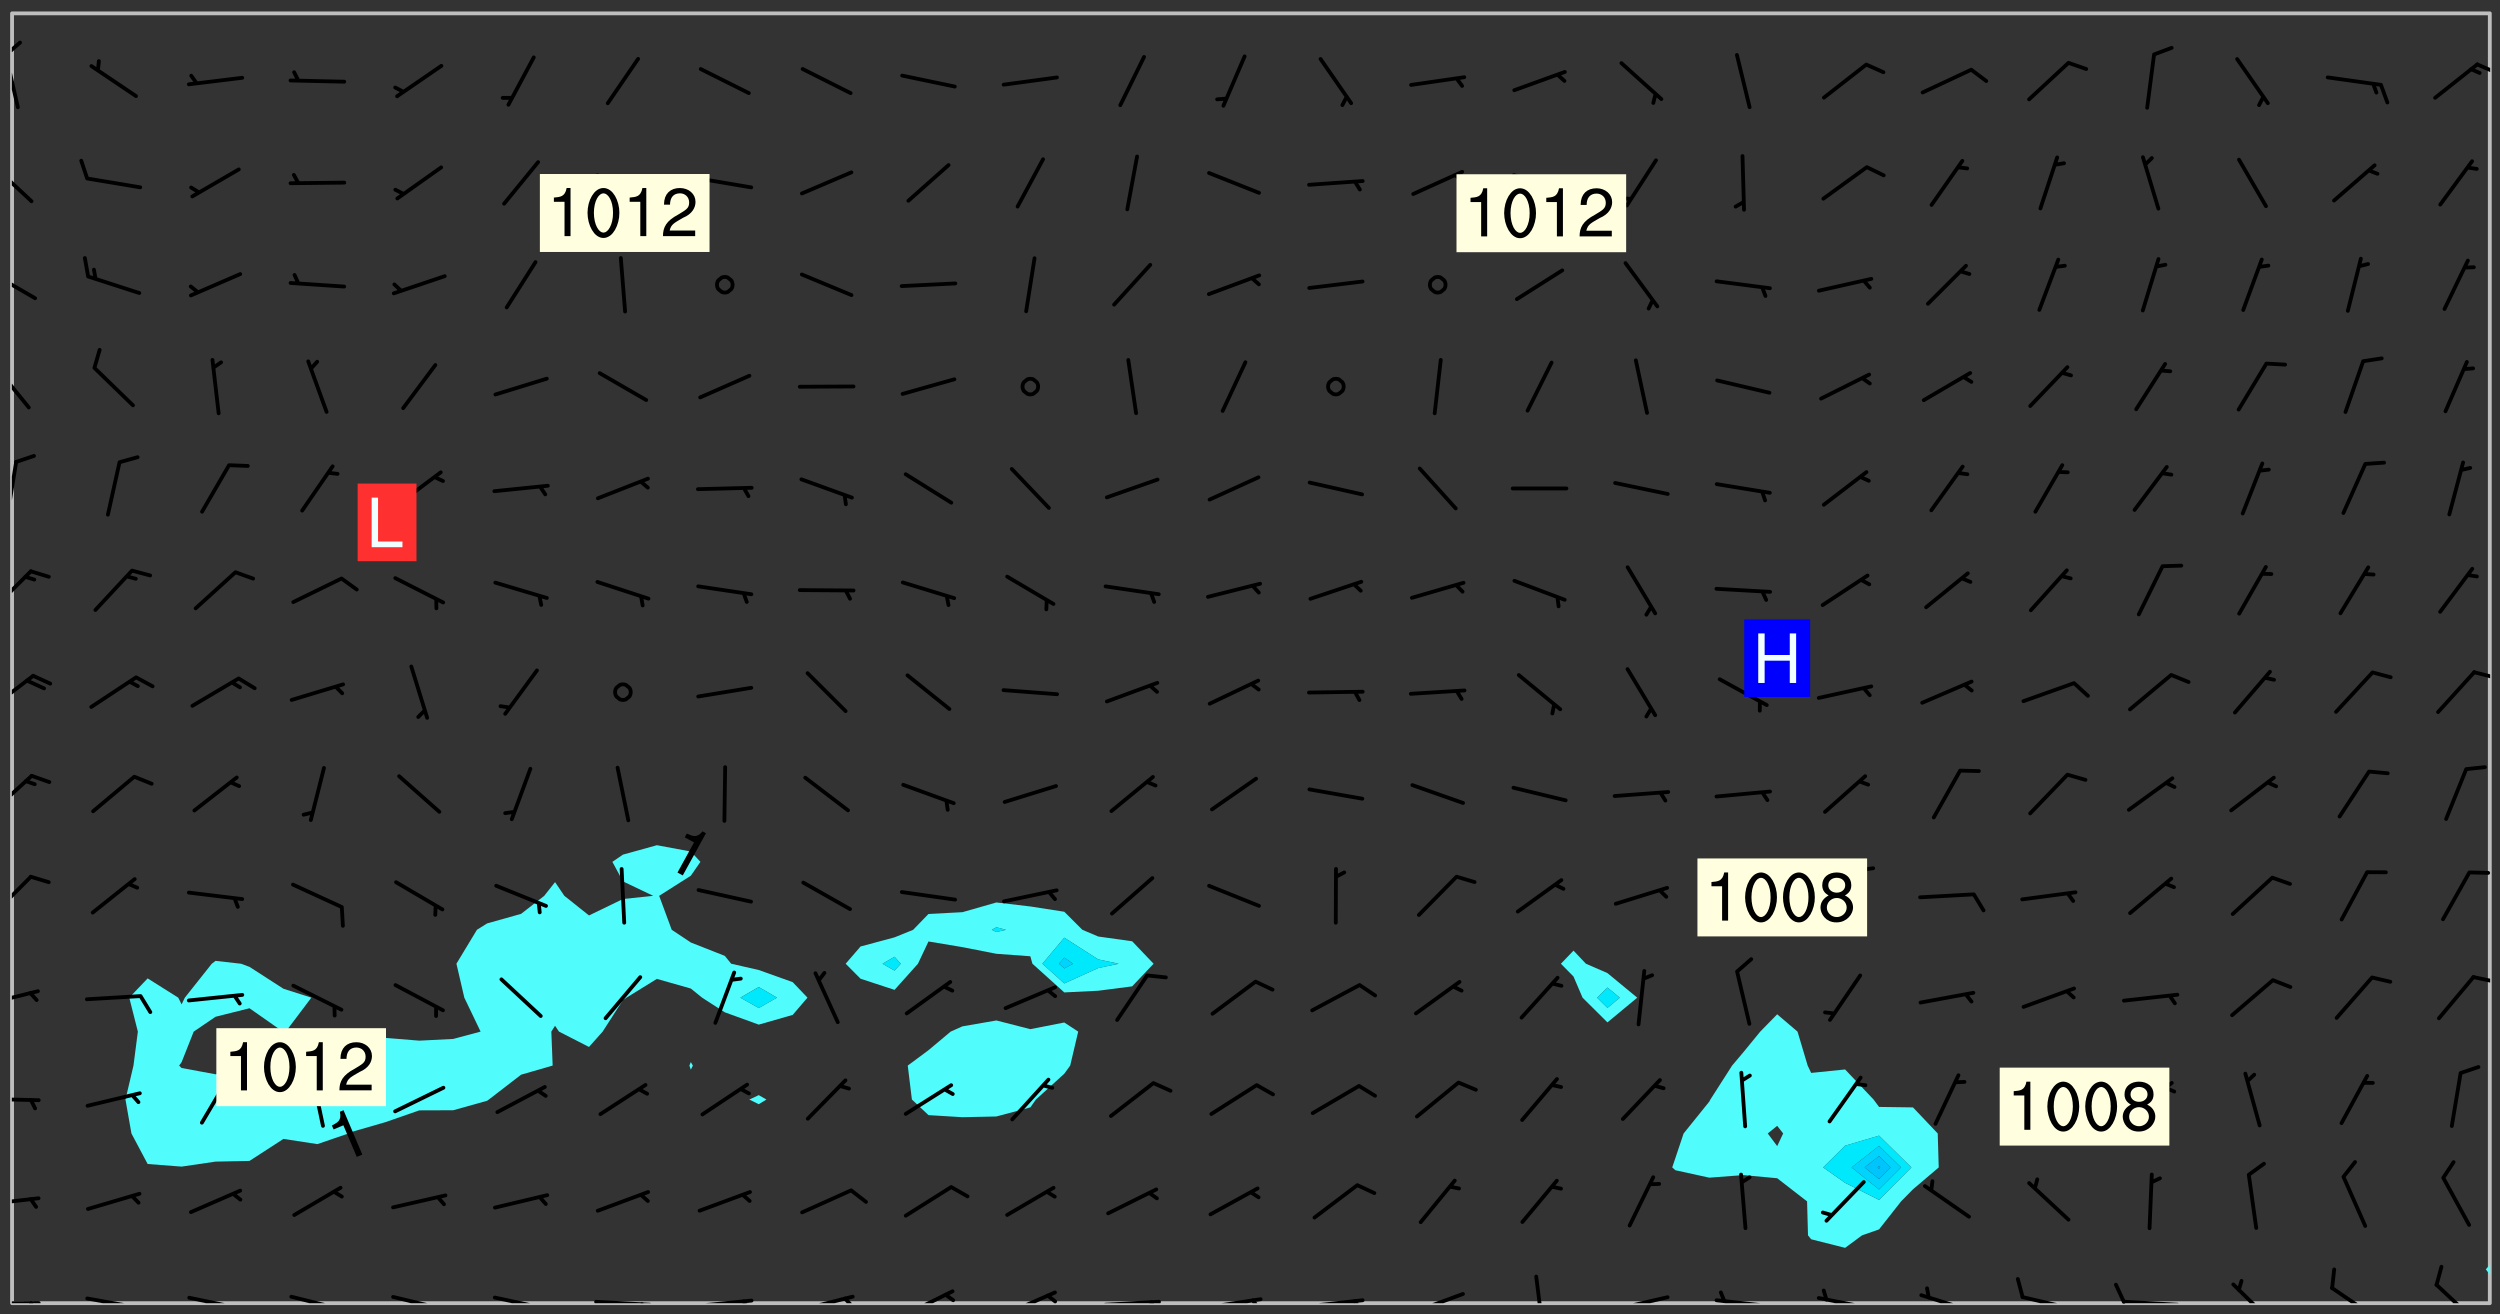 <svg xmlns="http://www.w3.org/2000/svg" role="img" xmlns:xlink="http://www.w3.org/1999/xlink" viewBox="142.45 309.95 326.84 171.84"><rect x="142.45" y="309.95" width="326.84" height="171.84" fill="#333333" stroke="none"/><defs><clipPath id="a"><path d="M144 311.672h1v168.656h-1zm0 0"/></clipPath><clipPath id="b"><path d="M144 311.672h324v168.656H144zm0 0"/></clipPath><clipPath id="c"><path d="M467 311.672h1V476h-1zm0 0"/></clipPath><clipPath id="d"><path d="M144 480h4v.328h-4zm0 0"/></clipPath><clipPath id="e"><path d="M146 480h2v.328h-2zm0 0"/></clipPath><clipPath id="f"><path d="M153 479h9v1.328h-9zm0 0"/></clipPath><clipPath id="g"><path d="M159 480h2v.328h-2zm0 0"/></clipPath><clipPath id="h"><path d="M166 479h9v1.328h-9zm0 0"/></clipPath><clipPath id="i"><path d="M172 480h2v.328h-2zm0 0"/></clipPath><clipPath id="j"><path d="M180 479h8v1.328h-8zm0 0"/></clipPath><clipPath id="k"><path d="M186 480h1v.328h-1zm0 0"/></clipPath><clipPath id="l"><path d="M193 479h8v1.328h-8zm0 0"/></clipPath><clipPath id="m"><path d="M199 480h2v.328h-2zm0 0"/></clipPath><clipPath id="n"><path d="M206 479h9v1.328h-9zm0 0"/></clipPath><clipPath id="o"><path d="M212 480h2v.328h-2zm0 0"/></clipPath><clipPath id="p"><path d="M220 479h8v1.328h-8zm0 0"/></clipPath><clipPath id="q"><path d="M226 480h2v.328h-2zm0 0"/></clipPath><clipPath id="r"><path d="M233 479h8v1.328h-8zm0 0"/></clipPath><clipPath id="s"><path d="M239 479h2v1.328h-2zm0 0"/></clipPath><clipPath id="t"><path d="M246 479h9v1.328h-9zm0 0"/></clipPath><clipPath id="u"><path d="M252 479h3v1.328h-3zm0 0"/></clipPath><clipPath id="v"><path d="M260 478h8v2.328h-8zm0 0"/></clipPath><clipPath id="w"><path d="M265 478h3v2.328h-3zm0 0"/></clipPath><clipPath id="x"><path d="M273 478h8v2.328h-8zm0 0"/></clipPath><clipPath id="y"><path d="M279 479h2v1.328h-2zm0 0"/></clipPath><clipPath id="z"><path d="M286 479h9v1.328h-9zm0 0"/></clipPath><clipPath id="A"><path d="M292 479h2v1.328h-2zm0 0"/></clipPath><clipPath id="B"><path d="M300 479h8v1.328h-8zm0 0"/></clipPath><clipPath id="C"><path d="M305 479h3v1.328h-3zm0 0"/></clipPath><clipPath id="D"><path d="M313 479h8v1.328h-8zm0 0"/></clipPath><clipPath id="E"><path d="M319 479h2v1.328h-2zm0 0"/></clipPath><clipPath id="F"><path d="M326 478h8v2.328h-8zm0 0"/></clipPath><clipPath id="G"><path d="M343 476h2v4.328h-2zm0 0"/></clipPath><clipPath id="H"><path d="M353 479h8v1.328h-8zm0 0"/></clipPath><clipPath id="I"><path d="M366 479h9v1.328h-9zm0 0"/></clipPath><clipPath id="J"><path d="M367 478h2v2.328h-2zm0 0"/></clipPath><clipPath id="K"><path d="M379 479h9v1.328h-9zm0 0"/></clipPath><clipPath id="L"><path d="M380 478h2v2.328h-2zm0 0"/></clipPath><clipPath id="M"><path d="M393 479h8v1.328h-8zm0 0"/></clipPath><clipPath id="N"><path d="M406 479h8v1.328h-8zm0 0"/></clipPath><clipPath id="O"><path d="M419 479h9v1.328h-9zm0 0"/></clipPath><clipPath id="P"><path d="M418 477h3v3.328h-3zm0 0"/></clipPath><clipPath id="Q"><path d="M434 477h6v3.328h-6zm0 0"/></clipPath><clipPath id="R"><path d="M447 478h7v2.328h-7zm0 0"/></clipPath><clipPath id="S"><path d="M460 477h7v3.328h-7zm0 0"/></clipPath><clipPath id="T"><path d="M144 466h4v2h-4zm0 0"/></clipPath><clipPath id="U"><path d="M144 453h4v2h-4zm0 0"/></clipPath><clipPath id="V"><path d="M144 439h4v3h-4zm0 0"/></clipPath><clipPath id="W"><path d="M465 437h3v2h-3zm0 0"/></clipPath><clipPath id="X"><path d="M144 424h3v6h-3zm0 0"/></clipPath><clipPath id="Y"><path d="M144 411h3v6h-3zm0 0"/></clipPath><clipPath id="Z"><path d="M144 398h4v5h-4zm0 0"/></clipPath><clipPath id="aa"><path d="M465 397h3v2h-3zm0 0"/></clipPath><clipPath id="ab"><path d="M144 384h3v6h-3zm0 0"/></clipPath><clipPath id="ac"><path d="M144 370h1v8h-1zm0 0"/></clipPath><clipPath id="ad"><path d="M144 357h3v7h-3zm0 0"/></clipPath><clipPath id="ae"><path d="M144 345h4v5h-4zm0 0"/></clipPath><clipPath id="af"><path d="M144 331h3v6h-3zm0 0"/></clipPath><clipPath id="ag"><path d="M144 316h2v9h-2zm0 0"/></clipPath><clipPath id="ah"><path d="M144 315h2v3h-2zm0 0"/></clipPath><clipPath id="ai"><path d="M466 318h2v2h-2zm0 0"/></clipPath><g id="aj" clip-path="url(#clip1)"><path fill="#fff" fill-opacity="0" fill-rule="evenodd" d="M0 0h1000v1000H0zm0 0"/><path fill="#d3d3d3" fill-opacity="0" fill-rule="evenodd" d="M162.152 355.867l-.234.293.059.234.117.172.176.234.293.348.113.059.117-.172.059-.234.176-.176.465-.176h.699l.234.293.289.816.059.176.176.23.352.234.699.699.172.176.234.348.234.41.289.582.41.465.23.234.234.176.117.23.176.293.172 1.164v.234l.059.289.059.117.117.117.348.41.117.172.176.176.176.234.117.172.172.352.059.234.234.406.234-.059-.176.176-.059.93h-.582l-.234-.113-.348.113-.117.117-.059.293-.059.176-.117.172-.465.293-.059.234-.059.113v.645l.059.172v.41l.059.059v.406l.059.406.117.176.059.059.23.641-.059.293v.699l-.059.582v.234l-.059.23-.055.352v1.922l.055.117h.426l-.367.117-.023.352.891 1.168 1.742.539 1.34.359v.539l.09.809.535.715 1.52.27.891-.086.09 1.164.535.18 1.16-.18 2.055-.984 1.16-.363 1.879-.176 1.695-.18-.18.719-1.516.086-1.25.09-.805.27-1.074.809.27.719.535.898-.18.625-.266.809.266 1.078.625.898.805.18 1.25-.18-.266.723.098.504.055.293v.172l.059.293v.406l.176.117.352.117h.406l.293-.176.113-.117.059-.117.117-.23.059-.176.352-.465.23-.176.176-.059.176.059.059.176.117.988.055.469.059.172.117.234.176.059.816.059h.289l.117.234.059.406.059.352v1.105l.117.293.117.348.289.699.176.352.582.754.352.176.172.059.469.234.641.465.348.234.293.176.293.055.23.062.816.348.293.176.113.172.352.352.117.176.523.641v.289l.059.352v.348l.059.352.059.289.117.059.172.059h.176l.582.234.176.117.176.289.176.234.113.234.293.23.117.117v.41l.059.055.289.234.234.117.059.117.117.172.059.117.23.234.059.176.234.059.117.059-.117.113-.059.117v.117l-.117.293-.117.289v.582l.176.117.117.059.059.117.117.117.113.059.176.348.059.352.059.406v.176l-.059.176-.117.699v.172l.117.176.293.293h.406l.176.117.117.172.117.293v.234h-.527l-.23-.234h-.234l-.176.059-.059.699.059.348.117.176.176.41.117.23.289.469.176.055h.523l.234.059.758.641.059.293v.234l.059.059.23.348v.352l-.117.172v.293l.293.289.293.176.172.059.293.176.293.117.582.406.289.234.293.176.219.16.016.012.23.176.641.523.176.234.117.176.176.176.113.172v.641l.117.176.469.117.582.117.234.059.23.113.293.117.113.059.586.352.289.172.176.062.176.055.176.059.699.352.289.176.234.055.289.176.234.117.641.406.293.117.172.059.234.059.41.059.23.059.234.117.059.172-.41.176.469.059.059.293.113.234.176.055.234.059.176.059.406.117.641.234.117.172.059.234v.176l-.059.117-.059.406.234.234.117.059.348.117.641.23.176.117.289.117.176.176.234.465.582 1.105.176.176.348.176.176.117.352.117 1.047.523.234.059.465.113.293.059.465.176.758.582.234.234.348.465.176.176.289.234.816.699.293.176.289.289.293.176.293.289.695.641.176.176.293.234.289.234.469.289.641.582.348.234.234.293.348.348.352.465.934.992.348.406.117.176.234.059.113.117.645.176.23.113.234.059.293.176.23.117.934.699.406.406.234.176.406.176.234.117.816.348.348.234.234.117.293.289.23.117.758.352.352.172.23.059.293.117.234.059.871.176h.816l.469.23.172.059.875.699.465.117.293.059.176.059.23.059.469.059.348.059.352.059.406.059h.293l.172.059v.23l.176.176h.293l.348.059.352.059.699.117h.641l.465-.234.293-.176.172-.117.41-.172.289-.176.934-.465.469-.293.523-.293.465-.172.465-.176 1.051-.465.289-.117.41-.117.289-.117.527-.176 1.516-.699.582-.348.289-.059.293-.059.348-.117.875-.23.352-.117h.113l.234-.059.875-.234.234-.059h.812l.352-.059.816-.117.172-.059.352-.055.293-.059.23-.059.816-.176.176-.059h.348l.234-.059.465-.117.758-.172.234-.059h.348l.41-.117.289-.059 1.285-.059h.289l.41-.059.23-.059h.176l.875-.117h.406l.41-.117h.348l.352-.113.871-.059h1.75l1.047.289.41.117.289.117.352.117.289.117 1.051.172.289.059h.293l.293.059.172.059.41.059.172.059.117.059h.117l.117.059.352.059h.113l.41.066 1.922.395 1.926.395 1.52.449 1.695.719 2.145.805 1.605-.719 1.43-.805 1.16-1.078 1.25-.449 3.035-.719 1.875-.359 2.145-1.348 2.234-1.254 2.5-1.258 1.695-.449 1.785-.18 1.16-.27.625.539 1.34-.27.715-.988.984-1.344.445-.18.805-.359 1.875-.539 1.785-.449 1.25-.27 1.16-.09 1.699-.09 1.961-.27 1.25-.09h.539l.625-.09h.891l2.145-.18 2.41-.18 2.59-.09 1.695.18 1.609.09 1.43.359 1.16.719 1.875.988 1.16 1.527.266.715.629.09.355.898.535.539.535 1.527 1.074.359h.535l-.805.535.09 1.707.715 2.695.891.805.895.988.715 1.258 1.785.539 1.52-.18.355 1.344 1.609-.805.98-.539.27.27.316-.215.219-.145.801.449.449-.359h.355l.535-.27.539-.719.535-.27.625-.988 1.16.449.84.371 1.395.617 1.695-.18h1.605l1.785.09.18-1.707.535-1.344.805.27.492.848.402.406-.09.539v.359l.715.449.711-.27h1.43l.359.988.445 1.258.715 1.344 1.25.629 1.695.629.715-.18.18-.539.98-.09.449.359.086 1.258-.266.629-.535.18v.539l.715.984.266.539.984.988.801 1.078-.266.359-.09.898-.625 2.332-.355 2.066-.09 1.793-.18.719-.09.539v1.438l-.98 1.883-.359 1.707-.535.898-.805 1.168-.266.539 2.055 1.254.086.359-.355.539-.09-.18v.809l.09 1.438-.445.715-1.074.094-.266.715.535.898.805.719 1.16.809 1.34.27.445.359-.355.449-1.789-.09-1.25-.449-.715-.719-.625-.09-.176 3.59-.188 1.309h89.359V311.703h-55.27v49.082l.762.125 3.289.543 2.023 2.836v2.754l2.352.332 2.348.332h4.051l-1.379 4.16-2.023.707-2.023.703-.543.344-2.594 1.617-.188.117-2.023-2.078-.73-2.742-2.672-2.078-1.375-3.5-.066-.082-1.957-2.672 2.75-1.418v-49.082H294.422v91.414l.117.031.133.012.074.074.105.047.09.059.086.059.09.059.297.297.059.09.031.117.027.117.016.137-.031.117-.059.09-.059.086-.043.105-.047.102-.027.121v.145l.176.27.148.148.074.086.074.074.043.105.062.09.059.086.043.105.059.09.047.102.043.105.059.086.117.18.074.074.062.086.059.09.043.105.059.09.059.086.062.09.059.09.043.102.117.18.074.074.059.086.074.074.09.059.105.047h.148l.133-.016.133.016.102-.047.074-.074.047-.102-.016-.133v-.148l-.047-.105-.027-.117-.047-.102-.027-.121-.043-.102-.062-.09-.043-.102-.043-.105-.031-.117-.016-.133-.012-.137.086-.059.059-.086.121-.031.043.105.016.133v.117l.059.102.059.09.09.059.148.148.059.09.043.105-.012.102.086.059.105.047.086.059.09.059.074.074-.117.027-.105.047-.086.059-.074.074-.059.09-.062.086-.027.121-.047.102-.043.105-.031.117-.012.133-.016.133v.148l.027.117.047.105.043.102.059.09.074.074.09.059.074.074.09.059.059.09.043.105.047.102.117.031.133.016h.148l.117-.031.105.043.043.105.047.102.027.121L299.5 410l.027.117.031.121.027.117.105.043.102.047.133-.016.148.148.062.086.074.074.07.074.09.062.105.043.102.043.117.031.137.016.117-.031.074-.074.027-.117-.012-.133-.031-.121-.027-.117.043-.105h.117l.09.062.117.027h.148l.133.016h.148l.133.016.133-.016h.148l.133-.016.133-.012.137.012.117-.027.133-.016.191-.059-.059.176-.016.133-.027.121-.016.133-.059.086-.133.016-.105.047-.105.043-.117.031-.117.027-.266.031h-.148l-.133.016-.074.074.059.086.148.148.117.18.074.07.09.062.09.059.086.059.09.059.102.043.105.062.105.043.086.059.105.047.102.043.18.117.059.09-.043.102-.047.105.016.133.223.223.059.09.043.102.031.121.043.102.016.133.031.117.012.137.031.117.148.148.102.043.105.043.117.031.133.016.137.016h.117l.117-.031.09-.059.043-.105.047-.102.043-.105.031-.117.012-.133v-.148l-.012-.133-.016-.133-.031-.117-.043-.105-.047-.105-.043-.102-.043-.105-.016-.133.016-.133.027-.117.031-.117.027-.121.047-.102.09-.059.086-.062.074-.074.09-.059.223-.223.059-.086.074-.074.117-.18.059-.086v-.148l-.074-.074-.102-.047-.105-.043-.102-.043-.059-.09-.047-.105-.027-.117.09-.059.117-.031.102-.043.18-.117.148-.148.012-.133-.012-.105-.09-.059-.133.016h-.148l-.133.016-.133-.016-.121-.031-.086-.059-.074-.074-.059-.09-.062-.086-.117-.18-.059-.086.031-.121.086-.059.121-.031.059-.086v-.121l-.031-.117-.059-.09-.059-.086-.047-.105-.027-.117-.016-.133.059-.09.074-.074.09-.059.117-.18.074-.074.059-.086.148-.148.121-.031.133-.016.133.016.074.074.043.105.016.133-.031.117-.117.031-.133.012-.148.148-.043.105-.047.102-.027.121-.031.117v.148l.031.117.043.105.059.09.074.07.074.074.117.031.121.027.117-.027.133-.016h.117l.09.059.074.074.047.105.059.086.102.047.133.016.105.043.086.059-.012.105-.074.074-.18.117-.059.09-.09.059-.07.074-.074.074-.062.09-.027.117-.016.133.016.133-.016.133v.148l.016.133.027.117.031.121.074.074.09.059.086.059.09.059.117.031v.086l-.102.047-.09.059-.266.031-.117.027h-.148l-.105.043-.102.047-.059.09-.062.234-.012.133-.031.121-.016.133v.293l-.012.133.012.137.016.133.133.016.133.012.121.031.086.059.074.074.047.105.043.102.016.133v.445l-.016.133v.445l.031.266.027.117.016.133.031.117.086.211.031.266v.148l-.031.117-.027.117-.031.121-.027.117-.031.117-.031.121-.012.133-.016.133.09.059.117-.031.102.016.047.105-.031.266v.441l-.043.105-.047.105-.043.102-.043.105-.059.086-.031.121-.043.117-.031.117-.016.133.016.133.059.09.105.047.086.059.059.086-.012.137-.031.117-.043.102v.445l-.016.133v.148l-.031.117-.043.105-.027.117-.047.105-.043.102-.031.121-.027.117-.031.133-.031.117-.027.117-.043.105-.031.117-.031.121-.012.133-.016.133v.297l.027.117v.148l.047.398.027.117.059.09.121.031h.148l.133-.016.059.09v.117l-.059.09-.09.059-.102.043-.105.047-.09.059-.086.059-.137.016-.117-.031-.133-.016-.102.047-.062.086-.012.137-.016.133-.031.117-.027.117-.016.133-.031.121v.297l.016.133.031.117v.148l.012.133v.148l-.027.117-.047.102-.027.121-.031.117-.059.09-.074.074-.102.043-.105.047-.117.027-.121.031-.102-.047.059-.086.105-.047.027-.117.031-.117.027-.121.031-.117v-.148l.016-.133-.031-.117-.043-.105-.105.016-.074.074-.102.043-.09.062-.074.074-.043.102-.016.133-.031.117L304.25 426l-.031.117-.027.117-.031.121-.027.117-.031.117-.043.105-.09.059h-.09l-.117-.031-.031-.086.016-.137-.031-.117v-.148l-.012-.133v-.148l-.062-.234-.027-.121-.043-.102-.047-.105-.059-.086-.059-.09-.043-.105-.062-.086-.148-.148-.07-.074-.105-.047-.105-.043-.102-.043-.297-.297-.09-.074-.086-.059-.105-.043-.09-.062-.086-.059-.105-.043-.09-.059-.086-.062-.074-.07-.105-.047-.086-.059-.105-.043-.09-.062-.102-.043-.105-.043-.086-.059-.105-.047-.105-.043-.102-.047-.09-.059-.102-.043-.105-.043-.09-.062-.117-.027-.133-.016-.133.016H299.75l-.133.016-.117-.031-.09-.059-.074-.074-.09-.059-.102-.047h-.148l-.121-.027-.102-.043-.074-.074-.117-.18-.09-.059-.102-.043-.09-.062-.105-.043-.09-.059-.086-.059-.105-.047-.059-.086-.059-.09-.043-.105-.047-.102-.074-.074-.086-.059-.074-.074-.09-.059-.223-.223-.043-.105-.031-.266.105-.043h.145l.105.043.074.074.09.059.086.059.105.047.09.059.148.148.07.074.148.148.062.086.074.074.086.059.074.074.09.062.09.059.086.059.27.176.102.047.105.043.102.043.047-.074.059-.086.074-.074.07-.074.105.043.074.074.059.09.043.102.047.105.043.105.121.027.117-.027.074-.09.043-.105.059-.09.074-.074.105-.043.117-.027.133.012.09.059.148.148.059.09.043.105.047.102.043.105.043.102.105.047.105.043.133.016.086-.059.059-.09.074-.074.105-.043.117.027.105.047.102.043.105.043.102.047.18.117v.117l-.016.133.016.133.016.137.059.086.102.047.121.027.117.031h.148l.117-.031.059-.09.18-.117.059-.09.074-.074.059-.086.117-.18.18-.117.117.031.09.059.043.074-.016.133v.117l.09.059h.148l.133-.016.133-.012.266-.031.105-.043.117-.031.121-.027.074-.074.07-.074.062-.09-.016-.105-.047-.102-.102-.043-.105-.016-.117.027-.266.031h-.148l-.074-.074-.09-.059-.117-.031-.117-.027-.133-.016h-.148l-.133.016h-.297l-.105-.047-.148-.148-.043-.102-.059-.09.223-.223.086-.059.105-.043.117-.031.133-.016.133.016.137.016.102.043.133-.012.09-.062.102-.043.062-.09-.047-.102-.09-.059-.117-.031-.102-.043-.059-.09-.062-.09v-.117l.016-.133.105-.047.074-.07v-.121l-.09-.059-.031-.117.09-.059.074-.074.043-.105.059-.09.047-.102.016-.133v-.148l-.047-.105-.043-.102-.09-.059-.133-.016-.102-.043-.137-.016-.117-.031h-.445l-.133-.016-.133-.012-.133-.016-.117-.031h-.148l-.133-.016-.133-.012-.266-.031-.121-.043-.086-.059-.074-.074v-.148l.012-.133.105-.047.102-.043.133-.016h.152l.133-.016h.293l.121.031.102.043.09.059.234.062.121-.047.09-.059.102-.043.133-.016.105.043.102.047.133.012.121-.027h.145l.121-.031.117-.027.105-.047.074-.074.086-.059.148-.148.059-.086.047-.105.027-.117.016-.105-.102-.043-.09-.059-.117-.031-.105-.043-.09-.062-.074-.086-.074-.074-.102-.043-.105-.047-.102-.043-.059-.09-.047-.102-.086-.211-.062-.086-.059-.09-.074-.074-.086-.059h-.27l-.117.031-.09.059-.102.043-.133.016-.105-.016-.027-.117-.062-.09-.117-.031-.102-.043-.148-.148-.031-.117-.016-.105.074-.074.18-.117.117-.027.117-.031.137.016.102.043.105.043.102.047.105.043.117.031.133.016.117.027.133.016.105-.016.09-.059-.074-.074-.105-.043-.074-.074-.074-.09-.148-.148-.086-.059-.09-.059-.074-.074-.09-.059-.102-.047-.121-.027-.102-.047-.105-.043-.117-.031-.102-.043-.121-.031h-.148l-.117.031-.105.043-.086.062-.18.117-.086.059-.09.059-.105.047-.086.059-.105.043-.102.043-.105.047-.074.074-.059.09-.059.086-.047.105-.059.086-.074.074-.133-.012-.117-.031h-.117l-.074.074-.09.059-.074.074-.09.059-.086.059-.105.047-.102.043-.137.016-.102-.043-.148-.148-.105-.047h-.086l-.105.047-.102.043-.121.031-.117-.031-.074-.074v-.117l.031-.121.074-.07.059-.09.074-.074.117-.031.105-.043h.293l.133-.016.137-.016.102-.043.09-.059.102-.047.09-.059.133-.012.09.059.133.012.09-.059.086-.059.105-.043.09-.059.086-.062.09-.059.148-.148.059-.086.059-.09.105-.043.133-.016.117.027.121.031.059-.059.059-.09.031-.266.027-.117.105.012.133.016.102-.043.09-.059.059-.09.074-.074.059-.09.047-.102.012-.133-.012-.133-.047-.105-.148-.148-.059-.09-.059-.086-.043-.105v-.445l.016-.133v-.148l.012-.133-.059-.059-.09.059-.102-.043-.18-.117-.086-.059-.062-.09-.059-.09-.074-.074-.086-.059-.121.031-.102.012-.105.047-.086.059-.105.043-.148.148-.09.059-.086.059-.09.062-.105.043-.133.016v-.121l.105-.043.117-.031.074-.07.043-.105v-.148l-.027-.117-.148-.148-.133-.016h-.148l-.117.031-.105.043-.102.043-.09.062-.117.027-.074-.074.012-.133-.043-.102-.043-.105-.09-.059-.117.027-.121.031-.117.031-.102.043-.121.031-.102.043-.105.043-.09.059-.102.016v-.117l.016-.133-.059-.09-.074.043-.148.148-.059.09-.074.074-.047.105-.043.102-.074.074-.059.09-.074.074-.059.086-.074.074-.09.062-.074.07-.074.074-.102.016-.133.016-.105-.043v-.121l.148-.148.043-.102.059-.09.047-.102.043-.105.059-.09.031-.117.043-.102.031-.121.027-.117.047-.105.043-.102.043-.105.074-.07.09-.062.09-.059.102-.043h.297l.266-.031.105-.043-.074-.074-.117-.031-.105-.043-.09-.059-.102-.047-.09-.059-.102-.043-.105-.043-.09-.062-.086-.059-.105-.043-.102-.043-.121-.031-.117-.031-.102-.043L297.5 410.25l-.102-.043-.09-.059-.043-.105-.016-.133.102-.043.133-.016.137.016.133-.016.102-.043.059-.09.016-.105-.09-.059-.074-.074-.102-.043-.09-.059-.148-.148-.043-.105-.016-.133v-.293l-.059-.09-.09-.059-.074-.074-.043-.105-.031-.117-.059-.09-.074-.074-.117-.027-.074-.074-.09-.059-.09-.062-.086-.059-.074-.074-.059-.086-.047-.105-.086-.059-.148-.148-.195-.059-.133.016-.102.043-.074.074-.047.102-.043.105-.059.09-.059.086-.297.297-.09.059h-.086l-.062-.086-.043-.105.031-.117.059-.09.027-.117-.012-.133-.09-.062-.105.047-.117.027-.117.031-.27.176-.102.047-.117.027-.105.047-.09.059-.102.043-.059-.086-.047-.105.016-.133.047-.105.07-.074.074-.07.059-.09v-.148l-.043-.105h-.238l-.102.047-.031.117-.027.117-.031.121-.074.043-.133.016-.074-.047-.043-.102-.043-.105-.047-.102-.043-.105-.121.031-.102.043-.133.016-.117.031-.105.043-.09.059-.102.047-.121.027-.133.016-.102-.043-.059-.09-.047-.105-.043-.102-.043-.105v-.117l.059-.09.086-.059.18-.117.102-.047.105-.043.105-.059.102-.043.09-.062.102-.043.105-.059.102-.047.09-.059.105-.043.102-.043.09-.062.102-.043.137-.016.117.031.102.043.121.031.102.043.105.047.102.043.105.043.102.047.105.043.102.043.105.047.086.059.105.043.117.031.105.043.102.047.09.059.105.043.102.043.105.047.117.027.102.047.121.027h.148l.086-.059.016-.102.059-.09-.027-.117-.074-.074-.117-.18-.074-.074-.09-.074-.18-.117-.086-.059-.105-.043-.102-.047-.27-.176-.059-.09-.074-.074-.059-.09-.043-.102-.031-.117-.016-.137v-.562l-.012-.133-.016-.133-.031-.117-.016-.133-.012-.133-.031-.121-.223-.223-.059-.086-.016-.105.031-.117.133-.016v-91.414H172.992v1.453l-.059.234-.352 1.051-.172.523-.117.348-.176.41-.117.172-.234.293-.23.059h-.352l-.117.059-.23.406v.293l.117.176.23.23.117.234.641.758.293.465.176.234.23.352.234.348.641.816.176.465.172.41.117.695.176.469.117 1.398.059.465v.875l.117 1.047v4.781l-.059.465-.352 1.281-.176.523-.113.41-.352.93L172.934 336l-.234.582-.117.176-.172.348-.176.406-.352.816-.059.293-.113.293-.117.289-.059.176-.117.875-.059.406-.059.117-.059.176-.059.172-.23.527-.117.172v.234l-.117.234-.059.172-.176.586v.289l-.059.176v.293l-.059.113-.059.527v.172l-.055.234v2.621l-.176.816-.117.176-.176.234-.117.172-.113.234-.586.934-.23.289-.293.465-.176.234-.289.352-.352.699-.113.23-.176.41-.176.23-.406.527-.816.699-.293.172-.289.234-.176.117-.176.176-.523.406-.527.176-.172.176-.234.055-.641.176h-.758m12.211 31.023l-1.074.449.359.895 1.25-.715.445-.539-.98-.09"/><path fill="#d3d3d3" fill-opacity="0" fill-rule="evenodd" d="M201.508 416.598h-.895l.449.629.98.359.805-.09.445-.988-.176.09-.715-.355-.895.355m154.621 59.07l-.059-.523v-.293l.113-.293.059-.23.469-.469h.113l.117-.113.117-.059h.176l.234-.059h.348l.234.059.117.059.23.172.059.176.117.582v.293l-.117.176-.172.289-.176.176-.527.523-.23.234-.117.059h-.176l-.117-.059-.406-.293-.176-.117-.117-.059-.059-.113-.055-.117m6.641-10.957l-.059-.172v-1.109l.059-.172.176-.059.172-.059h.176l.234-.059.117.059.059.699-.059.172-.117.176-.117.059-.234.523-.113.059h-.234l-.059-.117m9.613-14.391l-.117-.176v-.699l.293-.875.117-.172.176-.352.113-.23.117-.293.352-.758.117-.23.172-.234h.176l.117-.059h.641l.117.059.234.234.172.113.352.293.117.117.113.176v.113l.117.059.117.117v.699l-.059.176v.23l-.059.176-.348 1.051-.117.23-.117.234-.117.059-.23.234-.641.289h-.875l-.41-.117-.641-.465"/><path fill="none" stroke="#bebebe" stroke-linecap="round" stroke-linejoin="round" stroke-miterlimit="10" stroke-width=".5" d="M467.957 311.695H144.027v168.625h323.93v-168.625"/><g clip-path="url(#a)"><path fill="#fff" fill-opacity="0" fill-rule="evenodd" d="M144 475.891v4.438h.004H144V311.672h.004H144v164.219"/></g><g clip-path="url(#b)"><path fill="#fff" fill-opacity="0" fill-rule="evenodd" d="M144.004 480.328V311.672h84.324v108.781l-4.438 1.23-1.383.945 1.383 2.555 3.953 1.887-3.953.418-4.438 2.148-3.223-2.566-1.215-1.793-1.414 1.793-3.027 2.359-4.438 1.246-1.332.832-2.684 4.438 1.031 4.438 2.129 4.438-3.582.961-4.438.223-4.441-.363-4.438 1.363-4.438-.941-4.137-1.242 3.348-4.438-3.648-1.164-4.441-2.863-1.098-.41-3.34-.375-.492.375-3.523 4.438-.422.871-.434-.871-4.004-2.523-2.406 2.523 1.125 4.438-.574 4.441-1.047 4.438.781 4.438 2.121 3.996 4.438.34 4.438-.652 4.438-.09 4.441-2.879 4.438.68 4.074-1.395.363-.188 4.438-1.281 4.441-1.547 4.438-.016 4.438-1.242.23-.164 4.207-3.242 4.129-1.195-.172-4.441.484-.762.512.762 3.926 2.008 1.789-2.008 2.648-4.117.469-.32 3.969-2.453 4.438 1.262v9.609l-.188.461.188.531.266-.531-.266-.461v-9.609l1.473 1.191 2.969 1.914 4.438 1.613v9.211l-1.234.578 1.234.613 1.004-.613-1.004-.578v-9.211l4.438-1.27 1.934-2.258-1.934-2.027-4.438-1.586-3.605-.824-.832-1.023-4.441-1.75-2.5-1.664-1.641-4.438 4.141-2.629 1.254-1.812-1.254-1.348-4.438-.828V311.672h44.383V427.934l-4.438 1.27-4.438.234-2.004 2.07-2.434.988-4.441 1.191-1.949 2.258 1.949 1.961 4.441 1.457 3.062-3.418 1.375-2.91 4.438.738 4.438.871v8.719l-4.438.77-1.539.688-2.898 2.43-2.711 2.012.543 4.438 2.168 2.043 4.438.27 4.438-.094 4.441-1.188.734-1.031 3.703-3.371.773-1.066 1.047-4.441-1.82-1.191-4.438.871-4.441-1.137v-8.719l4.441.324.273.977 4.164 3.75 4.438-.219 4.438-.574 2.801-2.957-2.801-2.938-4.438-.621-2.07-.879-2.367-2.359-4.438-.691-4.441-.523V311.672h75.453v122.559l-1.648 1.715 1.648 1.672 1.184 2.766 3.254 3.23 3.895-3.23-3.895-3.215-2.812-1.223-1.625-1.715v-122.559h26.629V442.555l-2.215 2.266-2.223 2.715-1.457 1.727-2.84 4.438-.141.27-3.359 4.168-1.078 3.219-.41 1.219.41.367 4.438.973 4.438-.336 4.438.41 3.906 3.027.121 4.438.414.516 4.438 1.121 2.215-1.637 2.223-.777 2.879-3.66 1.559-1.582 3.363-2.859-.129-4.438-3.234-3.41-4.438-.062-.715-.965-3.723-3.934-4.438.453-.457-.957-1.324-4.441-2.66-2.266V311.672h93.203v163.617l-.559.602.559.754v3.684H144.004"/></g><path fill="#50fcfc" fill-rule="evenodd" d="M159.633 458.137l-.781-4.438 1.047-4.438.574-4.441-1.125-4.438 2.406-2.523 4.004 2.523.434.871.422-.871 3.523-4.438.492-.375 3.34.375 1.098.41v5.41l-4.438 1.113-2.855 1.941-1.582 3.996-.32.445.32.316 4.438.82 4.438-.41.738-.727 3.621-4.441-4.359-3.055v-5.41l4.441 2.863 3.648 1.164-3.348 4.438 4.137 1.242 4.438.941 4.438-1.363 4.441.363 4.438-.223 3.582-.961-2.129-4.438-1.031-4.438 2.684-4.438 1.332-.832 4.438-1.246 3.027-2.359 1.414-1.793 1.215 1.793 3.223 2.566 4.438-2.148 3.953-.418-3.953-1.887-1.383-2.555 1.383-.945 4.438-1.23 4.438.828 1.254 1.348-1.254 1.812-4.141 2.629 1.641 4.438 2.5 1.664 4.441 1.75.832 1.023 3.605.824v2.223l-2.398 1.391 2.398 1.359 2.379-1.359-2.379-1.391v-2.223l4.438 1.586 1.934 2.027-1.934 2.258-4.438 1.27-4.438-1.613-2.969-1.914-1.473-1.191-4.438-1.262-3.969 2.453-.469.32-2.648 4.117-1.789 2.008-3.926-2.008-.512-.762-.484.762.172 4.441-4.129 1.195-4.207 3.242-.23.164-4.438 1.242-4.438.016-4.441 1.547-4.438 1.281-.363.188-4.074 1.395-4.438-.68-4.441 2.879-4.438.09-4.438.652-4.438-.34-2.121-3.996"/><path fill="#fff" fill-opacity="0" fill-rule="evenodd" d="M166.191 448.816l-.32.445.32.316 4.438.82 4.438-.41.738-.727 3.621-4.441-4.359-3.055-4.438 1.113-2.855 1.941-1.582 3.996"/><path fill="#50fcfc" fill-rule="evenodd" d="M232.766 449.793l-.188-.531.188-.461.266.461-.266.531"/><path fill="#00e8fc" fill-rule="evenodd" d="M241.645 441.742l-2.398-1.359 2.398-1.391 2.379 1.391-2.379 1.359"/><path fill="#50fcfc" fill-rule="evenodd" d="M241.645 454.312l-1.234-.613 1.234-.578 1.004.578-1.004.613m13.312-16.406l-1.949-1.961 1.949-2.258 4.441-1.191v2.539l-1.574.91 1.574.898.809-.898-.809-.91v-2.539l2.434-.988 2.004-2.07 4.438-.234 4.438-1.27v3.242l-.602.332.602.289 1.262-.289-1.262-.332v-3.242l4.441.523 4.438.691v3.391l-2.859 3.406 2.859 2.574 4.438-2.012 2.668-.562-2.668-.566-4.438-2.84v-3.391l2.367 2.359 2.07.879 4.438.621 2.801 2.938-2.801 2.957-4.438.574-4.438.219-4.164-3.75-.273-.977-4.441-.324-4.438-.871-4.438-.738-1.375 2.91-3.062 3.418-4.441-1.457"/><path fill="#00e8fc" fill-rule="evenodd" d="M259.398 436.844l-1.574-.898 1.574-.91.809.91-.809.898"/><path fill="#50fcfc" fill-rule="evenodd" d="M261.668 453.699l-.543-4.438 2.711-2.012 2.898-2.43 1.539-.688 4.438-.77 4.441 1.137 4.438-.871 1.82 1.191-1.047 4.441-.773 1.066-3.703 3.371-.734 1.031-4.441 1.188-4.438.094-4.438-.27-2.168-2.043"/><path fill="#00e8fc" fill-rule="evenodd" d="M272.711 431.797l-.602-.289.602-.332 1.262.332-1.262.289m8.879 6.723l-2.859-2.574 2.859-3.406v2.598l-.68.809.68.609 1.152-.609-1.152-.809v-2.598l4.438 2.84 2.668.566-2.668.562-4.438 2.012"/><path fill="#00d4fc" fill-rule="evenodd" d="M281.59 436.555l-.68-.609.68-.809 1.152.809-1.152.609"/><path fill="#50fcfc" fill-rule="evenodd" d="M348.164 437.617l-1.648-1.672 1.648-1.715 1.625 1.715 2.812 1.223v1.887l-1.348 1.328 1.348 1.336 1.609-1.336-1.609-1.328v-1.887l3.895 3.215-3.895 3.23-3.254-3.23-1.184-2.766"/><path fill="#00e8fc" fill-rule="evenodd" d="M352.602 441.719l-1.348-1.336 1.348-1.328 1.609 1.328-1.609 1.336"/><path fill="#50fcfc" fill-rule="evenodd" d="M361.48 462.941l-.41-.367.41-1.219 1.078-3.219 3.359-4.168.141-.27 2.84-4.438 1.457-1.727 2.223-2.715 2.215-2.266v14.586l-1.234.996 1.234 1.652.781-1.652-.781-.996V442.555l2.66 2.266 1.324 4.441.457.957 4.438-.453 3.723 3.934.715.965v3.754l-4.438 1.312-2.867 2.844 2.867 2.016 4.438 2.23 4.23-4.246-4.23-4.156v-3.754l4.438.062 3.234 3.41.129 4.438-3.363 2.859-1.559 1.582-2.879 3.66-2.223.777-2.215 1.637-4.438-1.121-.414-.516-.121-4.438-3.906-3.027-4.438-.41-4.438.336-4.438-.973"/><path fill="#fff" fill-opacity="0" fill-rule="evenodd" d="M374.793 457.141l-1.234.996 1.234 1.652.781-1.652-.781-.996"/><path fill="#00e8fc" fill-rule="evenodd" d="M383.672 464.59l-2.867-2.016 2.867-2.844 4.438-1.312v1.336l-3.586 2.82 3.586 2.883 2.875-2.883-2.875-2.82v-1.336l4.23 4.156-4.23 4.246-4.438-2.23"/><path fill="#00d4fc" fill-rule="evenodd" d="M388.109 465.457l-3.586-2.883 3.586-2.82v1.332l-1.891 1.488 1.891 1.52 1.516-1.52-1.516-1.488v-1.332l2.875 2.82-2.875 2.883"/><path fill="#00c4fc" fill-rule="evenodd" d="M388.109 464.094l-1.891-1.52 1.891-1.488v1.336l-.195.152.195.16.156-.16-.156-.152v-1.336l1.516 1.488-1.516 1.52"/><path fill="#00b8fc" fill-rule="evenodd" d="M388.109 462.734l-.195-.16.195-.152.156.152-.156.16"/><path fill="#50fcfc" fill-rule="evenodd" d="M467.996 476.645l-.559-.754.559-.602v1.355m0-1.355v1.355l.004.004v-1.363l-.004.004"/><g clip-path="url(#c)"><path fill="#fff" fill-opacity="0" fill-rule="evenodd" d="M467.996 311.672H468v163.613-163.613h-.004"/></g><path fill="#fff" fill-opacity="0" fill-rule="evenodd" d="M227.316 424.074l5.117 2.816 4.801-8.73-5.117-2.812-4.801 8.727"/><path fill-rule="evenodd" d="M234.301 418.641l.445.242-3.035 5.516-.688-.379 2.164-3.934-1.219-.668.27-.488.523.215.246.074.242.031.246-.027.254-.098.266-.191.285-.293"/><path fill="#fff" fill-opacity="0" fill-rule="evenodd" d="M186.844 464.145l5.375-2.277-3.887-9.172-5.379 2.281 3.891 9.168"/><path fill-rule="evenodd" d="M186.891 455.297l.469-.199 2.457 5.797-.723.305-1.754-4.133-1.277.543-.219-.512.488-.277.215-.148.176-.172.129-.211.082-.262.012-.324-.055-.406"/><g clip-path="url(#d)"><path fill="none" stroke="#000" stroke-linecap="round" stroke-linejoin="round" stroke-miterlimit="10" stroke-width=".5" d="M147.512 480.305l-7.023.047"/></g><g clip-path="url(#e)"><path fill="none" stroke="#000" stroke-linecap="round" stroke-linejoin="round" stroke-miterlimit="10" stroke-width=".5" d="M146.492 480.312l.582 1.078"/></g><g clip-path="url(#f)"><path fill="none" stroke="#000" stroke-linecap="round" stroke-linejoin="round" stroke-miterlimit="10" stroke-width=".5" d="M160.773 480.953l-6.918-1.246"/></g><g clip-path="url(#g)"><path fill="none" stroke="#000" stroke-linecap="round" stroke-linejoin="round" stroke-miterlimit="10" stroke-width=".5" d="M159.766 480.77l.375 1.168"/></g><g clip-path="url(#h)"><path fill="none" stroke="#000" stroke-linecap="round" stroke-linejoin="round" stroke-miterlimit="10" stroke-width=".5" d="M174.07 481.043l-6.879-1.43"/></g><g clip-path="url(#i)"><path fill="none" stroke="#000" stroke-linecap="round" stroke-linejoin="round" stroke-miterlimit="10" stroke-width=".5" d="M173.07 480.836l.344 1.18"/></g><g clip-path="url(#j)"><path fill="none" stroke="#000" stroke-linecap="round" stroke-linejoin="round" stroke-miterlimit="10" stroke-width=".5" d="M187.355 481.18l-6.82-1.703"/></g><g clip-path="url(#k)"><path fill="none" stroke="#000" stroke-linecap="round" stroke-linejoin="round" stroke-miterlimit="10" stroke-width=".5" d="M186.363 480.934l.293 1.191"/></g><g clip-path="url(#l)"><path fill="none" stroke="#000" stroke-linecap="round" stroke-linejoin="round" stroke-miterlimit="10" stroke-width=".5" d="M200.676 481.152l-6.832-1.645"/></g><g clip-path="url(#m)"><path fill="none" stroke="#000" stroke-linecap="round" stroke-linejoin="round" stroke-miterlimit="10" stroke-width=".5" d="M199.684 480.91l.305 1.191"/></g><g clip-path="url(#n)"><path fill="none" stroke="#000" stroke-linecap="round" stroke-linejoin="round" stroke-miterlimit="10" stroke-width=".5" d="M214.012 481.066l-6.871-1.477"/></g><g clip-path="url(#o)"><path fill="none" stroke="#000" stroke-linecap="round" stroke-linejoin="round" stroke-miterlimit="10" stroke-width=".5" d="M213.012 480.852l.336 1.18"/></g><g clip-path="url(#p)"><path fill="none" stroke="#000" stroke-linecap="round" stroke-linejoin="round" stroke-miterlimit="10" stroke-width=".5" d="M227.398 480.52l-7.016-.379"/></g><g clip-path="url(#q)"><path fill="none" stroke="#000" stroke-linecap="round" stroke-linejoin="round" stroke-miterlimit="10" stroke-width=".5" d="M226.379 480.461l.516 1.113"/></g><g clip-path="url(#r)"><path fill="none" stroke="#000" stroke-linecap="round" stroke-linejoin="round" stroke-miterlimit="10" stroke-width=".5" d="M240.703 479.984l-6.996.688"/></g><g clip-path="url(#s)"><path fill="none" stroke="#000" stroke-linecap="round" stroke-linejoin="round" stroke-miterlimit="10" stroke-width=".5" d="M239.684 480.086l.68 1.02"/></g><g clip-path="url(#t)"><path fill="none" stroke="#000" stroke-linecap="round" stroke-linejoin="round" stroke-miterlimit="10" stroke-width=".5" d="M253.926 479.469l-6.812 1.719"/></g><g clip-path="url(#u)"><path fill="none" stroke="#000" stroke-linecap="round" stroke-linejoin="round" stroke-miterlimit="10" stroke-width=".5" d="M252.938 479.719l.82.91"/></g><g clip-path="url(#v)"><path fill="none" stroke="#000" stroke-linecap="round" stroke-linejoin="round" stroke-miterlimit="10" stroke-width=".5" d="M266.984 478.766l-6.297 3.125"/></g><g clip-path="url(#w)"><path fill="none" stroke="#000" stroke-linecap="round" stroke-linejoin="round" stroke-miterlimit="10" stroke-width=".5" d="M266.066 479.223l1 .711"/></g><g clip-path="url(#x)"><path fill="none" stroke="#000" stroke-linecap="round" stroke-linejoin="round" stroke-miterlimit="10" stroke-width=".5" d="M280.371 478.922l-6.441 2.816"/></g><g clip-path="url(#y)"><path fill="none" stroke="#000" stroke-linecap="round" stroke-linejoin="round" stroke-miterlimit="10" stroke-width=".5" d="M279.434 479.332l.961.762"/></g><g clip-path="url(#z)"><path fill="none" stroke="#000" stroke-linecap="round" stroke-linejoin="round" stroke-miterlimit="10" stroke-width=".5" d="M293.973 480.137l-7.016.387"/></g><g clip-path="url(#A)"><path fill="none" stroke="#000" stroke-linecap="round" stroke-linejoin="round" stroke-miterlimit="10" stroke-width=".5" d="M292.953 480.191l.633 1.051"/></g><g clip-path="url(#B)"><path fill="none" stroke="#000" stroke-linecap="round" stroke-linejoin="round" stroke-miterlimit="10" stroke-width=".5" d="M307.254 479.805l-6.949 1.047"/></g><g clip-path="url(#C)"><path fill="none" stroke="#000" stroke-linecap="round" stroke-linejoin="round" stroke-miterlimit="10" stroke-width=".5" d="M306.246 479.957l.73.988"/></g><g clip-path="url(#D)"><path fill="none" stroke="#000" stroke-linecap="round" stroke-linejoin="round" stroke-miterlimit="10" stroke-width=".5" d="M320.59 479.941l-6.984.773"/></g><g clip-path="url(#E)"><path fill="none" stroke="#000" stroke-linecap="round" stroke-linejoin="round" stroke-miterlimit="10" stroke-width=".5" d="M319.57 480.055l.691 1.016"/></g><g clip-path="url(#F)"><path fill="none" stroke="#000" stroke-linecap="round" stroke-linejoin="round" stroke-miterlimit="10" stroke-width=".5" d="M333.711 479.117l-6.598 2.422"/></g><g clip-path="url(#G)"><path fill="none" stroke="#000" stroke-linecap="round" stroke-linejoin="round" stroke-miterlimit="10" stroke-width=".5" d="M344.164 483.816l-.875-6.973"/></g><g clip-path="url(#H)"><path fill="none" stroke="#000" stroke-linecap="round" stroke-linejoin="round" stroke-miterlimit="10" stroke-width=".5" d="M353.617 481.117l6.848-1.574"/></g><g clip-path="url(#I)"><path fill="none" stroke="#000" stroke-linecap="round" stroke-linejoin="round" stroke-miterlimit="10" stroke-width=".5" d="M366.863 479.941l6.984.773"/></g><g clip-path="url(#J)"><path fill="none" stroke="#000" stroke-linecap="round" stroke-linejoin="round" stroke-miterlimit="10" stroke-width=".5" d="M367.879 480.055l-.453-1.141"/></g><g clip-path="url(#K)"><path fill="none" stroke="#000" stroke-linecap="round" stroke-linejoin="round" stroke-miterlimit="10" stroke-width=".5" d="M380.227 479.645l6.891 1.367"/></g><g clip-path="url(#L)"><path fill="none" stroke="#000" stroke-linecap="round" stroke-linejoin="round" stroke-miterlimit="10" stroke-width=".5" d="M381.227 479.844l-.352-1.176"/></g><g clip-path="url(#M)"><path fill="none" stroke="#000" stroke-linecap="round" stroke-linejoin="round" stroke-miterlimit="10" stroke-width=".5" d="M393.633 479.277l6.707 2.102"/></g><path fill="none" stroke="#000" stroke-linecap="round" stroke-linejoin="round" stroke-miterlimit="10" stroke-width=".5" d="M394.609 479.586l-.227-1.207"/><g clip-path="url(#N)"><path fill="none" stroke="#000" stroke-linecap="round" stroke-linejoin="round" stroke-miterlimit="10" stroke-width=".5" d="M406.879 479.531l6.844 1.594"/></g><path fill="none" stroke="#000" stroke-linecap="round" stroke-linejoin="round" stroke-miterlimit="10" stroke-width=".5" d="M406.879 479.531l-.629-2.371"/><g clip-path="url(#O)"><path fill="none" stroke="#000" stroke-linecap="round" stroke-linejoin="round" stroke-miterlimit="10" stroke-width=".5" d="M420.109 480.133l7.016.391"/></g><g clip-path="url(#P)"><path fill="none" stroke="#000" stroke-linecap="round" stroke-linejoin="round" stroke-miterlimit="10" stroke-width=".5" d="M420.109 480.133l-1.031-2.227"/></g><g clip-path="url(#Q)"><path fill="none" stroke="#000" stroke-linecap="round" stroke-linejoin="round" stroke-miterlimit="10" stroke-width=".5" d="M434.422 477.871l5.02 4.914"/></g><path fill="none" stroke="#000" stroke-linecap="round" stroke-linejoin="round" stroke-miterlimit="10" stroke-width=".5" d="M435.152 478.586l.344-1.176"/><g clip-path="url(#R)"><path fill="none" stroke="#000" stroke-linecap="round" stroke-linejoin="round" stroke-miterlimit="10" stroke-width=".5" d="M447.344 478.348l5.805 3.961"/></g><path fill="none" stroke="#000" stroke-linecap="round" stroke-linejoin="round" stroke-miterlimit="10" stroke-width=".5" d="M447.344 478.348l.27-2.438"/><g clip-path="url(#S)"><path fill="none" stroke="#000" stroke-linecap="round" stroke-linejoin="round" stroke-miterlimit="10" stroke-width=".5" d="M460.996 477.926l5.129 4.805"/></g><path fill="none" stroke="#000" stroke-linecap="round" stroke-linejoin="round" stroke-miterlimit="10" stroke-width=".5" d="M460.996 477.926l.641-2.367"/><g clip-path="url(#T)"><path fill="none" stroke="#000" stroke-linecap="round" stroke-linejoin="round" stroke-miterlimit="10" stroke-width=".5" d="M147.488 466.605l-6.977.816"/></g><path fill="none" stroke="#000" stroke-linecap="round" stroke-linejoin="round" stroke-miterlimit="10" stroke-width=".5" d="M146.473 466.723l.699 1.012m13.512-1.715l-6.738 1.988m5.758-1.699l.859.879m13.289-1.578l-6.441 2.809m5.504-2.398l.961.762m13.098-1.551l-6.055 3.566m5.172-3.051l1.047.641m13.547-.156l-6.848 1.566m5.852-1.34l.805.93m13.5-1.188l-6.836 1.629M213 466.438l.809.922m13.375-1.57l-6.586 2.449m5.629-2.094l.918.816M240.5 465.793l-6.59 2.441m5.633-2.086l.914.812m13.27-1.387l-6.41 2.879m6.41-2.879l1.938 1.508m11.145-1.941l-5.945 3.746m5.945-3.746l2.129 1.219m11.246-1.121l-6.062 3.551m5.18-3.035l1.043.645m13.27-.949l-6.293 3.129m5.375-2.672l1 .711m13.164-1.297l-6.156 3.387m5.262-2.895l1.027.672m12.906-1.59l-5.605 4.238m5.605-4.238l2.227 1.035m10.512-1.633l-4.453 5.434m3.809-4.645l1.199.242m12.785-1.012l-4.5 5.395m3.844-4.609l1.203.25m12.059-1.496L355.5 470.172m2.633-5.398l1.227-.043m10.707-1.219l.578 7.004m-.492-5.984l1.031-.664m10.051 5.676l4.875-5.059m-4.168 4.324l-1.18-.34m13.34-3.461l5.77 4.012m-4.93-3.426l.145-1.219m12.645.246l5.145 4.785m-4.398-4.09l.316-1.184m14.969-.629l-.293 7.02m.25-6l1.109-.527m11.617-.461l.973 6.957m-.973-6.957l1.984-1.441m10.395 1.707l2.844 6.426m-2.844-6.426l1.512-1.93m11.535 2.062l3.379 6.16m-3.379-6.16l1.348-2.051"/><g clip-path="url(#U)"><path fill="none" stroke="#000" stroke-linecap="round" stroke-linejoin="round" stroke-miterlimit="10" stroke-width=".5" d="M147.512 453.785l-7.023-.172"/></g><path fill="none" stroke="#000" stroke-linecap="round" stroke-linejoin="round" stroke-miterlimit="10" stroke-width=".5" d="M146.492 453.758l.547 1.098m13.691-1.977l-6.832 1.637m5.84-1.398l.812.922m11.867-3.367l-3.574 6.051m3.051-5.168l1.227.055m10.098-1.348l1.453 6.875m15.746-4.98l-6.312 3.086m19.574-3.188l-6.207 3.289m5.305-2.812l1.016.688m13.047-1.43l-5.898 3.82m5.039-3.266l1.074.598M240.129 451.75l-5.848 3.895m4.996-3.328l1.082.586m12.621-1.711l-4.922 5.016m4.207-4.285l1.176.348m13.363-.445l-5.941 3.75m5.078-3.207l1.066.609m12.508-1.879l-4.73 5.199m4.043-4.441l1.188.305m13.227-.613l-5.555 4.305m5.555-4.305l2.238 1.004m11.266-.738l-5.93 3.773m5.93-3.773l2.133 1.211m11.246-1.102l-6.059 3.555m6.059-3.555l2.09 1.285m10.918-1.73l-5.441 4.445m5.441-4.445l2.262.945M346 451.02l-4.551 5.355m3.891-4.574l1.199.262m12.926-.91l-4.848 5.09m4.141-4.348l1.184.328m10.164-2.027l.5 7.008m-.426-5.988l1.039-.652m14.484.27l-4.066 5.73m3.477-4.895l1.215.156m12.16-1.301l-3.004 6.352m2.566-5.43l1.227-.055m14.188.781l-6.328 3.055m5.41-2.609l.988.723m12.844-1.812l-5.527 4.34m4.723-3.707l1.125.496m9.297-2.344l1.871 6.773m-1.602-5.789l.891-.844m14.77.16l-3.359 6.172m2.871-5.273l1.227.012m11.473-1.289l-1.152 6.93m1.152-6.93l2.328-.785"/><g clip-path="url(#V)"><path fill="none" stroke="#000" stroke-linecap="round" stroke-linejoin="round" stroke-miterlimit="10" stroke-width=".5" d="M147.41 439.535l-6.82 1.699"/></g><path fill="none" stroke="#000" stroke-linecap="round" stroke-linejoin="round" stroke-miterlimit="10" stroke-width=".5" d="M146.418 439.781l.82.91m13.586-.516l-7.016.414m7.016-.414l1.277 2.094m12.023-2.25l-6.988.727m5.973-.621l.684 1.02m13.293.809l-6.285-3.141m5.371 2.684l.031 1.227m14.16-.691l-6.207-3.297m5.305 2.816v1.227m13.684 0l-5.141-4.789m18.152-.289l-4.535 5.367m16.816-5.973l-2.465 6.582m2.105-5.625l1.219-.16m9.766-.703l2.914 6.395m-2.488-5.465l.746-.973m16.449 1.184l-5.695 4.113m4.867-3.516l1.102.539m13.43-.445l-6.473 2.73m5.531-2.336l.953.773m12.035-2.715L288.5 443.297m3.934-5.824l2.438.258m11.727.555l-5.633 4.199m5.633-4.199l2.219 1.047m11.379-.605L314 442.043m6.195-3.316l2.035 1.367m11.027-1.77l-5.695 4.117m4.867-3.52l1.102.543m12.551-1.688l-4.711 5.215m4.023-4.457l1.191.297m10.832-1.941l-.754 6.984m.645-5.969l1.137-.457m11.105-.484l1.609 6.84m-1.609-6.84l1.848-1.617m10.293 7.941l3.957-5.809m-3.379 4.961l-1.219-.133m19.391-2.562l-6.91 1.277m5.906-1.094l.762.961m13.402-1.707L407 441.586m5.641-2.055l.914.82m13.555-.355l-6.984.777m5.969-.664l.691 1.012m12.812-3.027l-5.332 4.578m5.332-4.578l2.285.891m10.68-1.242l-4.633 5.285m4.633-5.285l2.387.559m10.867-.609l-4.512 5.387"/><g clip-path="url(#W)"><path fill="none" stroke="#000" stroke-linecap="round" stroke-linejoin="round" stroke-miterlimit="10" stroke-width=".5" d="M465.816 437.691l2.402.508"/></g><g clip-path="url(#X)"><path fill="none" stroke="#000" stroke-linecap="round" stroke-linejoin="round" stroke-miterlimit="10" stroke-width=".5" d="M146.477 424.574l-4.953 4.988"/></g><path fill="none" stroke="#000" stroke-linecap="round" stroke-linejoin="round" stroke-miterlimit="10" stroke-width=".5" d="M146.477 424.574l2.348.711m11.238-.406l-5.496 4.379m4.695-3.742l1.125.488m13.73 1.488l-6.977-.848m5.961.723l.441 1.145m13.594.023l-6.383-2.934m6.383 2.934l.141 2.453m13.012-2.141l-6.059-3.559m5.18 3.039l-.055 1.227m14.477-1.168l-6.512-2.637m5.562 2.254l.129 1.223m10.707-5.668l.34 7.02m16.578-2.75l-6.863-1.52m19.805 2.492l-6.113-3.465m19.848 2.227l-6.957-.988m20.234-.227l-6.879 1.441m5.879-1.23l.785.941m12.73-2.75l-5.281 4.637m19.219-1.008l-6.523-2.621m16.59-2.203l-.027 7.027m.023-6.004l1.086-.57m14.684.559l-4.93 5.004m4.93-5.004l2.352.699m11.348-.254l-5.695 4.113m4.867-3.516l1.102.543m13.551-.125l-6.715 2.082m5.738-1.777l.871.863m11.395-3.379l-2.664 6.504m2.277-5.559l1.219-.121m12.383-.863l-2.465 6.582m2.465-6.582l2.434-.316m13.16 3.414l-7.02.387m7.02-.387l1.27 2.098m12.02-2.367l-6.965.926m5.949-.789l.715.996m12.828-2.926l-5.391 4.512m4.605-3.855l1.137.465m12.855-1.242l-5.176 4.754m5.176-4.754l2.312.816m10.082-1.531l-3.332 6.184m3.332-6.184l2.453.012m10.918.02l-3.449 6.121m3.449-6.121l2.453.059"/><g clip-path="url(#Y)"><path fill="none" stroke="#000" stroke-linecap="round" stroke-linejoin="round" stroke-miterlimit="10" stroke-width=".5" d="M146.59 411.379l-5.18 4.75"/></g><path fill="none" stroke="#000" stroke-linecap="round" stroke-linejoin="round" stroke-miterlimit="10" stroke-width=".5" d="M146.59 411.379l2.312.816m-3.066-.125l1.156.406m13.016-.98l-5.387 4.516m5.387-4.516l2.273.918m11.121-.82l-5.543 4.32m4.734-3.691l1.121.5m9.371 4.438l1.719-6.812m-1.469 5.82l-1.191.293m17.746-.379l-5.262-4.656m14.73 5.625l2.43-6.594m-2.074 5.633l-1.215.168m16.094.938l-1.406-6.883m13.969 6.953l.098-7.023m16.059 5.645l-5.586-4.266m19.41 3.332l-6.602-2.402m5.641 2.055l.172 1.215m14.16-3.109l-6.711 2.082m19.383-3.27l-5.43 4.461m4.641-3.812l1.133.473m13.141-.898l-5.766 4.016m19.656-1.398l-6.918-1.219m20.086 1.777l-6.625-2.336m20.043 1.992l-6.828-1.648m20.23.559l-7.004.527m5.984-.449l.656 1.039m13.676-1.18l-6.996.652m5.977-.555l.676 1.023m12.785-3.125l-5.254 4.664m4.492-3.984l1.148.426m12.027-1.836l-3.449 6.125m3.449-6.125l2.453.059m11.574.473l-4.875 5.062m4.875-5.062l2.359.676m11.363-.207l-5.688 4.125m4.859-3.523l1.102.539m12.984-1.219l-5.574 4.277m4.762-3.652l1.117.508m12.148-1.934l-3.852 5.879m3.852-5.879l2.441.227m10.262-.543l-2.629 6.516m2.629-6.516l2.441-.258"/><g clip-path="url(#Z)"><path fill="none" stroke="#000" stroke-linecap="round" stroke-linejoin="round" stroke-miterlimit="10" stroke-width=".5" d="M146.789 398.301l-5.578 4.273"/></g><path fill="none" stroke="#000" stroke-linecap="round" stroke-linejoin="round" stroke-miterlimit="10" stroke-width=".5" d="M146.789 398.301l2.23 1.023m-3.043-.398l2.234 1.02m12.035-1.441l-5.863 3.871m5.863-3.871l2.156 1.172m-3.008-.609l1.078.586m13.18-1.004l-6.047 3.578m6.047-3.578l2.098 1.277m-2.977-.758l1.047.641m13.488-.387l-6.727 2.035m5.746-1.738l.867.867m11.102 3.211l-2.074-6.715m1.773 5.734l-.863.871m11.367-.414l4.148-5.672m-3.543 4.848l-1.215-.176m17.023-1.836l-.02-.199-.059-.191-.094-.176-.461-.379-.191-.055-.199-.023-.199.023-.191.055-.461.379-.094.176-.059.191-.02.199.02.199.059.191.094.18.461.375.191.059.199.02.199-.02.191-.059.461-.375.094-.18.059-.191.02-.199m15.758-.566l-6.934 1.137m19.27 1.91l-4.977-4.961m18.543 4.684l-5.477-4.402m19.555 2.469l-7.004-.535m20.113-.949l-6.594 2.43m5.637-2.074l.914.816m13.234-1.469l-6.344 3.023m5.422-2.582l.984.73m13.594.285l-7.027.109m6.004-.094l.594 1.074m13.738-1.254l-7.016.438m5.996-.375l.641 1.047m12.898 1.348l-5.422-4.473m4.633 3.82l-.246 1.203m13.449.223l-3.621-6.023m3.094 5.148l-.629 1.051m15.742-1.496l-6.16-3.379m5.262 2.887l-.016 1.227m14.578-3.18l-6.863 1.508m5.867-1.285l.793.934m13.316-1.785l-6.457 2.77m5.52-2.367l.953.77m13.379-.969l-6.617 2.359m6.617-2.359l1.812 1.656m10.891-2.727l-5.395 4.504m5.395-4.504l2.273.926m10.637-1.34l-4.582 5.328m3.914-4.551l1.199.27m12.879-.961l-4.773 5.156m4.773-5.156l2.375.629m10.914-.652l-4.723 5.203"/><g clip-path="url(#aa)"><path fill="none" stroke="#000" stroke-linecap="round" stroke-linejoin="round" stroke-miterlimit="10" stroke-width=".5" d="M465.922 397.836l2.379.605"/></g><g clip-path="url(#ab)"><path fill="none" stroke="#000" stroke-linecap="round" stroke-linejoin="round" stroke-miterlimit="10" stroke-width=".5" d="M146.484 384.641l-4.969 4.969"/></g><path fill="none" stroke="#000" stroke-linecap="round" stroke-linejoin="round" stroke-miterlimit="10" stroke-width=".5" d="M146.484 384.641l2.348.715m-3.07.008l1.172.355m12.777-1.168l-4.789 5.145m4.789-5.145l2.367.633m-3.066.117l1.188.316m13.035-.855l-5.207 4.723m5.207-4.723l2.309.832m11.559-.012l-6.312 3.082m6.312-3.082l1.988 1.441m11.301 1.691l-6.262-3.184m5.352 2.723l.023 1.227m14.438-1.355l-6.734-2.004m5.754 1.715l.246 1.199m14.023-.82l-6.68-2.184m5.707 1.867l.211 1.207m14.211-1.465l-6.949-1.035m5.938.883l.41 1.156m13.957-1.496l-7.027-.051m6.004.043l.566 1.086m13.617-.078l-6.719-2.051m5.742 1.754l.234 1.203m13.723-.145l-6.051-3.574m5.172 3.055l-.055 1.223m14.699-1.977l-6.953-1.027m5.941.879l.414 1.156m13.844-2.379l-6.812 1.715m5.82-1.465l.824.91m13.406-1.418l-6.66 2.23m5.691-1.906l.891.844m13.438-1.035l-6.746 1.965m5.766-1.68l.855.879m13.352 1.059l-6.574-2.48m5.621 2.121l.156 1.215m12.629.918l-3.605-6.027m3.082 5.152l-.633 1.051m16.176-2.988l-7.016-.398m5.996.34l.512 1.113m13.25-3.188l-5.871 3.863m5.02-3.301l1.074.59m12.883-1.438l-5.449 4.434m4.656-3.789l1.133.477m12.602-1.516l-4.703 5.223m4.02-4.461l1.191.293m12.012-1.594l-3.109 6.301m3.109-6.301l2.449-.074m11.055.176l-3.488 6.102m2.98-5.215l1.227.035m12.672-.879l-3.641 6.012m3.113-5.137l1.223.07m12.902-.754l-4.203 5.629m3.59-4.809l1.215.184"/><g clip-path="url(#ac)"><path fill="none" stroke="#000" stroke-linecap="round" stroke-linejoin="round" stroke-miterlimit="10" stroke-width=".5" d="M144.566 370.34l-1.133 6.938"/></g><path fill="none" stroke="#000" stroke-linecap="round" stroke-linejoin="round" stroke-miterlimit="10" stroke-width=".5" d="M144.566 370.34l2.324-.785m11.188.824l-1.523 6.859m1.523-6.859l2.363-.656m11.953 1.047l-3.527 6.078m3.527-6.078l2.453.094m11.09.051l-3.984 5.789m3.406-4.945l1.219.141m13.492-.199l-5.621 4.219m4.805-3.605l1.109.52m13.707.621l-6.992.711m5.977-.605l.68 1.02m13.426-2.051l-6.543 2.562m5.594-2.191l.93.801m13.578.02l-7.027.18m6.004-.152l.605 1.066m13.523.191l-6.605-2.391m5.645 2.043l.172 1.215m13.781-.203l-5.961-3.719m18.719 4.402l-4.848-5.09m19.055 1.383l-6.629 2.328m19.824-2.621l-6.395 2.914m19.941-.684l-6.855-1.547m19.098 3.383l-4.707-5.219m19.18 2.609h-7.027m20.27.719l-6.879-1.438m20.223 1.285l-6.938-1.133m5.93.969l.391 1.16m13.254-3.699l-5.578 4.27m4.766-3.648l1.117.512m12.27-1.852l-4.098 5.711m3.5-4.879l1.219.164m12.402-1.184l-3.516 6.086m3.004-5.199l1.227.043m12.949-.699l-4.215 5.621m3.602-4.801l1.215.188m11.891-1.465l-2.566 6.539m2.191-5.59l1.219-.141m12.621-.746l-2.867 6.414m2.867-6.414l2.449-.168m10.332-.023l-1.801 6.793m1.539-5.805l1.195-.277"/><g clip-path="url(#ad)"><path fill="none" stroke="#000" stroke-linecap="round" stroke-linejoin="round" stroke-miterlimit="10" stroke-width=".5" d="M141.785 357.766l4.43 5.457"/></g><path fill="none" stroke="#000" stroke-linecap="round" stroke-linejoin="round" stroke-miterlimit="10" stroke-width=".5" d="M154.793 358.047l5.043 4.895m-5.043-4.895l.684-2.359m14.75 1.316l.809 6.98m-.691-5.965l1.008-.699m11.395-.129l2.398 6.605m-2.047-5.645l.82-.91m15.445.434l-4.203 5.633m18.773-3.852l-6.715 2.07m19.715.723l-6.086-3.516m19.574.344l-6.434 2.828m20.047-1.43l-7.027.035m20.211-.973l-6.766 1.91m17.719-.957l-.02-.199-.059-.191-.094-.176-.457-.379-.191-.055-.199-.02-.199.02-.195.055-.457.379-.094.176-.059.191-.02.199.02.199.059.191.094.18.457.375.195.059.199.02.199-.02.191-.059.457-.375.094-.18.059-.191.02-.199m11.785-3.477l1.02 6.953m14.293-6.66l-2.977 6.367m15.824-3.184l-.02-.199-.059-.191-.094-.176-.457-.379-.191-.055-.199-.02-.203.02-.191.055-.457.379-.094.176-.059.191-.02.199.02.199.059.191.094.18.457.375.191.059.203.02.199-.02.191-.059.457-.375.094-.18.059-.191.02-.199m11.895 3.492l.797-6.98m11.348 6.633l3.141-6.285m12.477 6.578l-1.465-6.871m17.469 4.238l-6.84-1.609m19.875-.766l-6.285 3.141m5.371-2.684l1 .711m13.121-1.371l-6.066 3.551m5.184-3.035l1.043.645m12.551-1.926l-4.859 5.078m4.152-4.34l1.18.336m12.305-1.496l-3.785 5.922m3.234-5.059l1.223.098m12.566-1.008L435.117 363.5m3.629-6.016l2.449.133m10.207-.441l-2.312 6.637m2.312-6.637l2.426-.375m11.133.469l-2.797 6.449m2.387-5.512l1.223-.098"/><g clip-path="url(#ae)"><path fill="none" stroke="#000" stroke-linecap="round" stroke-linejoin="round" stroke-miterlimit="10" stroke-width=".5" d="M140.961 345.414l6.078 3.527"/></g><path fill="none" stroke="#000" stroke-linecap="round" stroke-linejoin="round" stroke-miterlimit="10" stroke-width=".5" d="M153.973 346.098l6.688 2.16m-6.688-2.16l-.43-2.414m1.402 2.73l-.215-1.211m12.676 3.371l6.449-2.793m-5.512 2.387l-.957-.766m13.055-.457l7.008.469m-5.988-.402l-.504-1.117m12.973 2.406l6.66-2.246m-5.691 1.918l-.891-.84m14.684 3.012l3.77-5.93m11.711 6.465l-.562-7.004m14.617 3.504l-.02-.199-.059-.195-.094-.176-.457-.375-.191-.059-.199-.02-.199.02-.195.059-.457.375-.094.176-.059.195-.02.199.02.199.059.191.094.176.457.375.195.059.199.02.199-.02.191-.059.457-.375.094-.176.059-.191.02-.199m15.539 1.348l-6.488-2.695m20.066 1.172l-7.016.348m17.371-3.645l-1.094 6.941m16.223-6.07l-4.727 5.199m18.973-3.824l-6.586 2.449m5.629-2.094l.914.816m13.551-.371l-6.973.848m17.824-.422l-.02-.199-.059-.195-.094-.176-.461-.375-.191-.059-.199-.02-.199.02-.191.059-.457.375-.098.176-.059.195-.02.199.02.199.059.191.098.176.457.375.191.059.199.02.199-.02.191-.059.461-.375.094-.176.059-.191.02-.199m9.324 1.879l5.934-3.762m12.43 4.711l-4.16-5.66m3.555 4.836l-.531 1.105m15.855-2.66l-6.969-.902m5.957.773l.43 1.145m13.84-2.238l-6.855 1.547m5.859-1.324l.801.93m12.57-2.863L394.5 349.664m4.246-4.246l1.176.355m11.621-1.883l-2.48 6.574m2.117-5.617l1.219-.156m12.242-.875l-2.051 6.723m1.754-5.742l1.203-.234m12.598-.684l-2.426 6.598m2.074-5.637l1.215-.164m12.09-.906l-1.703 6.816m1.457-5.824l1.191-.297m13.047-.449l-3.055 6.328m2.609-5.41l1.227-.047"/><g clip-path="url(#af)"><path fill="none" stroke="#000" stroke-linecap="round" stroke-linejoin="round" stroke-miterlimit="10" stroke-width=".5" d="M141.43 331.465l5.141 4.797"/></g><path fill="none" stroke="#000" stroke-linecap="round" stroke-linejoin="round" stroke-miterlimit="10" stroke-width=".5" d="M153.848 333.285l6.934 1.156m-6.934-1.156l-.777-2.324m14.52 4.668l6.078-3.531m-5.191 3.016l-1.043-.648m13-.562l7.023-.078m-6.004.066l-.586-1.074m13.527 3.078l5.734-4.062m-4.902 3.473l-1.094-.551m14.219 1.828l4.449-5.438m14.461 3.703l-6.742-1.969m20.148 1.57l-6.926-1.172m20.012-.793l-6.465 2.758m19.172-3.711l-5.254 4.664m17.609-5.426l-3.332 6.188m14.34.359l1.281-6.906m15.941 4.75l-6.531-2.594m20.086 1.051l-7.012.492m5.992-.422l.648 1.039m13.379-2.312l-6.398 2.898m5.469-2.477l.973.746m13.438 1.301l-6.727-2.039m5.746 1.742l.238 1.203m8.789 1.027l3.809-5.906m-3.254 5.047l-1.223-.102m15.988 1.52l-.199-7.023m.168 6l-1.066.609m17.156-5.16l-5.688 4.125m5.688-4.125l2.203 1.074M399 330.984l-4.027 5.758m3.441-4.922l1.219.148m11.766-1.441l-2.195 6.672m1.879-5.703l1.207-.207m10.316-.789l2.023 6.727m-1.73-5.75l.871-.863m11.398.211l3.527 6.078m14.203-5.344l-5.305 4.609m4.535-3.938l1.145.438m12.367-1.637l-4.16 5.664m3.555-4.84l1.215.176"/><g clip-path="url(#ag)"><path fill="none" stroke="#000" stroke-linecap="round" stroke-linejoin="round" stroke-miterlimit="10" stroke-width=".5" d="M143.215 317.125l1.57 6.848"/></g><g clip-path="url(#ah)"><path fill="none" stroke="#000" stroke-linecap="round" stroke-linejoin="round" stroke-miterlimit="10" stroke-width=".5" d="M143.215 317.125l1.855-1.609"/></g><path fill="none" stroke="#000" stroke-linecap="round" stroke-linejoin="round" stroke-miterlimit="10" stroke-width=".5" d="M154.402 318.586l5.828 3.926m-4.98-3.355l.125-1.219m11.766 3.035l6.977-.852m-5.961.727l-.703-1.004m12.98.625l7.023.16m-6.004-.137l-.551-1.098m13.461 3.141l5.793-3.977m-4.949 3.398l-1.09-.566m14.801 2.254l3.316-6.195m-2.836 5.297l-1.227-.004m13.734.707l3.969-5.801m8.188 1.328l6.285 3.145m7.035-3.152l6.277 3.156m6.734-2.293l6.883 1.434m6.391-.246l6.965-.945m8.281 3.625l3.105-6.305m10.375 6.383l2.773-6.457m-2.371 5.516l-1.223.102m17.523.5l-4-5.777m3.418 4.938l-.566 1.09m15.938-3.645l-6.953 1.008m5.941-.859l.727.988m13.43-1.828l-6.609 2.391m5.648-2.043l.91.824m12.672 2.375l-5.223-4.699m4.465 4.016l-.297 1.191m12.59.555l-1.66-6.828m16.914 1.254l-5.539 4.324m5.539-4.324l2.242 1m11.484-.328l-6.363 2.977m6.363-2.977l1.961 1.477m10.75-2.375l-5.156 4.777m5.156-4.777l2.316.805m8.871-1.902l-.902 6.969m.902-6.969l2.297-.863m12.574 7.234l-4.012-5.77m3.43 4.93l-.562 1.09m15.934-2.648l-6.961-.973m6.961.973l.84 2.305m-1.852-2.445l.418 1.152m13.184-3.68l-5.508 4.363"/><g clip-path="url(#ai)"><path fill="none" stroke="#000" stroke-linecap="round" stroke-linejoin="round" stroke-miterlimit="10" stroke-width=".5" d="M466.316 318.367l2.246.98"/></g><path fill="none" stroke="#000" stroke-linecap="round" stroke-linejoin="round" stroke-miterlimit="10" stroke-width=".5" d="M465.516 319l1.121.492"/><path fill="#00f" fill-rule="evenodd" d="M370.484 401.074h8.621v-10.148h-8.621v10.148"/><path fill="azure" fill-rule="evenodd" d="M372.316 392.762h.836v2.82h3.285v-2.82h.832v6.477h-.832v-2.914h-3.285v2.914h-.836v-6.477"/><path fill="#ff3030" fill-rule="evenodd" d="M189.207 383.32h7.691v-10.148h-7.691v10.148"/><path fill="azure" fill-rule="evenodd" d="M191.039 375.008h.836v5.738h3.191v.742h-4.027v-6.48"/><path fill="#ffffe0" fill-rule="evenodd" d="M364.367 432.371h22.18v-10.191h-22.18v10.191"/><path fill-rule="evenodd" d="M367.867 424.012h.508v6.297h-.785v-4.488h-1.391v-.559l.562-.062.25-.055.23-.09.203-.141.176-.211.141-.293.105-.398m4.812 0l.23.02.219.059.207.09.199.117.184.152.172.176.301.418.242.492.18.547.113.582.035.59-.035.594-.113.582-.18.555-.242.504-.301.426-.172.18-.184.152-.199.125-.207.094-.219.055-.23.02-.227-.02-.219-.055-.211-.094-.195-.125-.184-.152-.172-.18-.301-.426-.246-.504-.18-.555-.109-.582-.039-.594h.832l.031.562.082.508.125.441.164.375.188.301.211.219.223.137.227.047.227-.047.223-.137.211-.219.191-.301.164-.375.125-.441.082-.508.027-.562-.027-.562-.082-.5-.125-.434-.164-.367-.191-.293-.211-.215-.223-.129-.227-.047-.227.047-.223.129-.211.215-.188.293-.164.367-.125.434-.082.5-.031.562h-.832l.039-.59.109-.582.18-.547.246-.492.301-.418.172-.176.184-.152.195-.117.211-.09.219-.059.227-.02m4.953 0l.23.02.219.059.207.09.195.117.188.152.168.176.305.418.242.492.18.547.113.582.035.59-.035.594-.113.582-.18.555-.242.504-.305.426-.168.18-.188.152-.195.125-.207.094-.219.055-.23.02-.23-.02-.219-.055-.207-.094-.195-.125-.184-.152-.172-.18-.301-.426-.246-.504-.18-.555-.109-.582-.039-.594h.832l.031.562.082.508.125.441.16.375.191.301.211.219.223.137.227.047.227-.047.223-.137.211-.219.191-.301.16-.375.129-.441.082-.508.027-.562-.027-.562-.082-.5-.129-.434-.16-.367-.191-.293-.211-.215-.223-.129-.227-.047-.227.047-.223.129-.211.215-.191.293-.16.367-.125.434-.082.5-.031.562h-.832l.039-.59.109-.582.18-.547.246-.492.301-.418.172-.176.184-.152.195-.117.207-.09.219-.059.23-.02m4.953 0l.387.031.359.082.32.137.281.188.23.234.172.285.109.332.039.379-.02.273-.059.234-.09.203-.109.168-.129.145-.141.121-.285.199.23.117.207.148.184.172.152.191.125.215.09.23.055.242.02.258-.035.309-.102.324-.172.328-.242.305-.305.27-.375.215-.211.082-.227.059-.246.039-.262.012-.258-.012-.242-.039-.223-.059-.207-.082-.359-.215-.289-.27-.223-.305-.156-.328-.094-.324-.031-.309h.832l.027.25.078.238.121.211.16.184.195.152.219.113.242.074.254.023.254-.023.242-.074.219-.113.195-.152.16-.184.121-.211.078-.238.027-.25-.027-.254-.078-.234-.121-.215-.16-.184-.195-.152-.219-.113-.242-.074-.254-.023-.254.023-.242.074-.219.113-.195.152-.16.184-.121.215-.078.234-.027.254h-.832l.02-.254.055-.242.09-.223.125-.207.152-.191.184-.172.207-.152.23-.133-.285-.199-.141-.121-.129-.145-.109-.168-.09-.203-.059-.234-.02-.273h.789l.023.215.062.191.105.164.137.141.164.113.191.082.207.051.219.016.219-.016.207-.051.191-.082.164-.113.137-.141.105-.164.062-.191.023-.215-.023-.215-.062-.191-.105-.164-.137-.141-.164-.113-.191-.082-.207-.047-.219-.02-.219.02-.207.047-.191.082-.164.113-.137.141-.105.164-.062.191-.023.215h-.789l.039-.379.109-.332.172-.285.23-.234.281-.188.32-.137.359-.082.387-.031"/><path fill="#ffffe0" fill-rule="evenodd" d="M403.883 459.719h22.18v-10.191h-22.18v10.191"/><path fill-rule="evenodd" d="M407.379 451.359h.512v6.297h-.789v-4.488h-1.387v-.559l.559-.062.254-.055.227-.09.203-.141.176-.211.141-.293.105-.398m4.816 0l.227.02.219.059.211.086.195.121.184.152.172.176.301.418.246.492.18.547.109.582.039.59-.039.594-.109.582-.18.555-.246.504-.301.426-.172.18-.184.152-.195.125-.211.094-.219.055-.227.02-.23-.02-.219-.055-.207-.094-.199-.125-.184-.152-.172-.18-.301-.426-.242-.504-.18-.555-.113-.582-.039-.594h.836l.027.562.082.508.125.441.164.375.191.301.211.219.223.137.227.047.227-.047.223-.137.211-.219.188-.301.164-.375.125-.441.082-.508.031-.562-.031-.562-.082-.5-.125-.434-.164-.367-.188-.293-.211-.215-.223-.129-.227-.047-.227.047-.223.129-.211.215-.191.293-.164.367-.125.434-.082.5-.027.562h-.836l.039-.59.113-.582.18-.547.242-.492.301-.418.172-.176.184-.152.199-.121.207-.086.219-.059.23-.02m4.953 0l.227.02.219.059.211.086.195.121.184.152.172.176.301.418.242.492.18.547.113.582.039.59-.039.594-.113.582-.18.555-.242.504-.301.426-.172.18-.184.152-.195.125-.211.094-.219.055-.227.02-.23-.02-.219-.055-.207-.094-.199-.125-.184-.152-.172-.18-.301-.426-.242-.504-.18-.555-.113-.582-.039-.594h.836l.027.562.082.508.125.441.164.375.191.301.211.219.223.137.227.047.227-.047.223-.137.207-.219.191-.301.164-.375.125-.441.082-.508.027-.562-.027-.562-.082-.5-.125-.434-.164-.367-.191-.293-.207-.215-.223-.129-.227-.047-.227.047-.223.129-.211.215-.191.293-.164.367-.125.434-.082.5-.027.562h-.836l.039-.59.113-.582.18-.547.242-.492.301-.418.172-.176.184-.152.199-.121.207-.086.219-.059.23-.02m4.949 0l.391.031.355.082.324.137.281.188.227.234.176.285.109.332.035.379-.02.273-.059.234-.086.203-.113.168-.129.145-.141.121-.285.199.23.117.207.148.184.172.152.191.125.215.09.23.059.242.016.258-.031.309-.105.324-.172.328-.238.305-.309.27-.371.215-.215.082-.227.059-.246.039-.258.012-.262-.012-.242-.039-.223-.059-.207-.082-.359-.215-.289-.27-.223-.305-.156-.328-.094-.324-.031-.309h.836l.027.25.074.234.125.215.16.184.191.152.223.113.238.074.254.023.258-.023.238-.074.219-.113.195-.152.16-.184.121-.215.078-.234.027-.25-.027-.254-.078-.234-.121-.215-.16-.184-.195-.152-.219-.113-.238-.074-.258-.023-.254.023-.238.074-.223.113-.191.152-.16.184-.125.215-.074.234-.027.254h-.836l.02-.254.059-.242.09-.223.121-.207.156-.191.18-.172.211-.156.23-.129-.285-.199-.141-.121-.129-.145-.113-.168-.086-.203-.059-.234-.02-.273h.785l.023.215.066.191.102.164.137.141.168.113.188.082.207.047.219.02.223-.02.207-.047.188-.082.164-.113.137-.141.105-.164.066-.191.023-.215-.023-.215-.066-.191-.105-.164-.137-.141-.164-.113-.188-.082-.207-.047-.223-.02-.219.02-.207.047-.188.082-.168.113-.137.141-.102.164-.066.191-.023.215h-.785l.035-.379.109-.332.172-.285.23-.234.281-.188.324-.137.355-.082.387-.031"/><path fill="#ffffe0" fill-rule="evenodd" d="M332.867 342.922h22.18v-10.191h-22.18v10.191"/><path fill-rule="evenodd" d="M336.367 334.562h.508v6.297h-.785v-4.488h-1.391v-.559l.562-.062.25-.055.23-.09.203-.141.176-.211.141-.293.105-.398m4.812 0l.23.02.219.059.207.086.195.121.188.152.168.176.305.418.242.492.18.547.113.582.035.59-.035.594-.113.582-.18.555-.242.504-.305.426-.168.18-.188.152-.195.125-.207.094-.219.055-.23.02-.23-.02-.219-.055-.207-.094-.195-.125-.184-.152-.172-.18-.301-.426-.246-.504-.18-.555-.109-.582-.039-.594h.832l.031.562.082.508.125.441.16.375.191.301.211.219.223.137.227.047.227-.047.223-.137.211-.219.191-.301.16-.375.129-.441.082-.508.027-.562-.027-.562-.082-.5-.129-.434-.16-.367-.191-.293-.211-.215-.223-.129-.227-.047-.227.047-.223.129-.211.215-.191.293-.16.367-.125.434-.082.5-.031.562h-.832l.039-.59.109-.582.18-.547.246-.492.301-.418.172-.176.184-.152.195-.121.207-.086.219-.059.23-.02m5.094 0h.508v6.297h-.789v-4.488h-1.387v-.559l.559-.062.254-.055.23-.09.203-.141.172-.211.141-.293.109-.398m2.82 2.176h.789l.02-.316.059-.285.098-.254.141-.215.184-.172.223-.129.266-.082.309-.027.234.023.227.062.203.102.18.137.148.172.113.207.07.238.027.262-.023.27-.066.227-.109.191-.156.168-.199.164-.246.168-.637.387-.535.312-.438.316-.348.324-.262.336-.191.352-.125.371-.07.395-.02.418h4.211v-.742h-3.332l.082-.281.113-.238.148-.203.188-.18.23-.172.281-.176.715-.414.418-.207.344-.23.281-.25.219-.27.164-.277.109-.281.066-.285.02-.281-.043-.387-.121-.348-.188-.305-.25-.266-.301-.211-.348-.16-.379-.098-.406-.035-.438.035-.398.098-.355.168-.305.234-.246.305-.188.371-.113.449-.043.516"/><path fill="#ffffe0" fill-rule="evenodd" d="M213.031 342.891h22.18v-10.191h-22.18v10.191"/><path fill-rule="evenodd" d="M216.531 334.531h.508v6.293h-.785v-4.488h-1.391v-.555l.562-.066.25-.055.23-.09.203-.141.176-.211.141-.293.105-.395m4.812 0l.23.02.219.055.207.09.199.121.184.148.172.176.301.418.242.496.18.547.113.578.035.59-.035.594-.113.586-.18.555-.242.5-.301.43-.172.18-.184.152-.199.121-.207.094-.219.059-.23.02-.227-.02-.223-.059-.207-.094-.195-.121-.184-.152-.172-.18-.301-.43-.246-.5-.18-.555-.109-.586-.039-.594h.832l.031.562.082.508.125.441.164.375.188.301.211.223.223.137.227.047.227-.047.223-.137.211-.223.191-.301.164-.375.125-.441.082-.508.027-.562-.027-.559-.082-.504-.125-.434-.164-.367-.191-.289-.211-.215-.223-.133-.227-.043-.227.043-.223.133-.211.215-.188.289-.164.367-.125.434-.082.504-.031.559h-.832l.039-.59.109-.578.18-.547.246-.496.301-.418.172-.176.184-.148.195-.121.207-.09.223-.055.227-.02m5.094 0h.508v6.293h-.785v-4.488h-1.391v-.555l.559-.066.254-.055.23-.09.203-.141.172-.211.145-.293.105-.395m2.82 2.176h.789l.02-.316.059-.285.098-.254.141-.215.184-.176.223-.129.266-.078.309-.027.238.02.223.062.203.102.18.141.148.172.113.207.07.234.027.266-.023.266-.066.227-.109.191-.156.172-.199.16-.246.168-.637.391-.535.312-.438.316-.348.324-.262.336-.191.352-.125.367-.07.395-.02.418h4.211v-.738H230l.082-.285.113-.238.148-.199.188-.18.23-.172.281-.176.715-.418.418-.203.344-.23.281-.254.219-.266.164-.277.113-.285.062-.285.02-.281-.043-.383-.117-.348-.191-.309-.25-.262-.301-.215-.348-.156-.379-.098-.406-.035-.438.031-.398.102-.352.164-.305.234-.25.305-.188.375-.113.445-.043.52"/><path fill="#ffffe0" fill-rule="evenodd" d="M170.734 454.566h22.18v-10.195h-22.18v10.195"/><path fill-rule="evenodd" d="M174.234 446.207h.508V452.5h-.789v-4.488h-1.387v-.555l.559-.066.254-.055.23-.09.203-.141.172-.211.141-.293.109-.395m4.812 0l.23.016.219.059.207.09.195.121.184.148.172.176.301.418.246.496.18.543.109.582.039.59-.039.594-.109.582-.18.555-.246.504-.301.426-.172.18-.184.156-.195.121-.207.094-.219.055-.23.02-.23-.02-.219-.055-.207-.094-.195-.121-.188-.156-.168-.18-.305-.426-.242-.504-.18-.555-.113-.582-.035-.594h.832l.027.562.082.508.129.441.16.375.191.301.211.223.223.137.227.047.227-.047.223-.137.211-.223.191-.301.16-.375.125-.441.082-.508.031-.562-.031-.562-.082-.5-.125-.434-.16-.367-.191-.293-.211-.215-.223-.129-.227-.047-.227.047-.223.129-.211.215-.191.293-.16.367-.129.434-.082.5-.027.562h-.832l.035-.59.113-.582.18-.543.242-.496.305-.418.168-.176.188-.148.195-.121.207-.09.219-.059.23-.016m5.09 0h.512V452.5h-.789v-4.488h-1.387v-.555l.559-.066.254-.055.227-.09.203-.141.176-.211.141-.293.105-.395m2.824 2.172h.785l.023-.312.059-.289.098-.25.141-.219.18-.172.223-.129.266-.082.309-.027.238.023.223.062.207.102.18.137.148.176.113.203.07.238.023.262-.02.27-.066.227-.109.191-.156.172-.199.16-.25.168-.633.387-.539.312-.438.32-.344.324-.266.336-.188.348-.129.371-.066.395-.02.418h4.211v-.742h-3.332l.082-.281.113-.238.148-.199.188-.184.23-.168.277-.176.719-.418.414-.207.348-.23.281-.25.219-.266.164-.281.109-.281.062-.285.023-.281-.043-.383-.121-.348-.188-.309-.25-.266-.305-.211-.344-.16-.383-.098-.406-.031-.434.031-.398.098-.355.168-.305.234-.246.305-.188.375-.117.445-.039.516"/></g></defs><use xlink:href="#aj"/></svg>